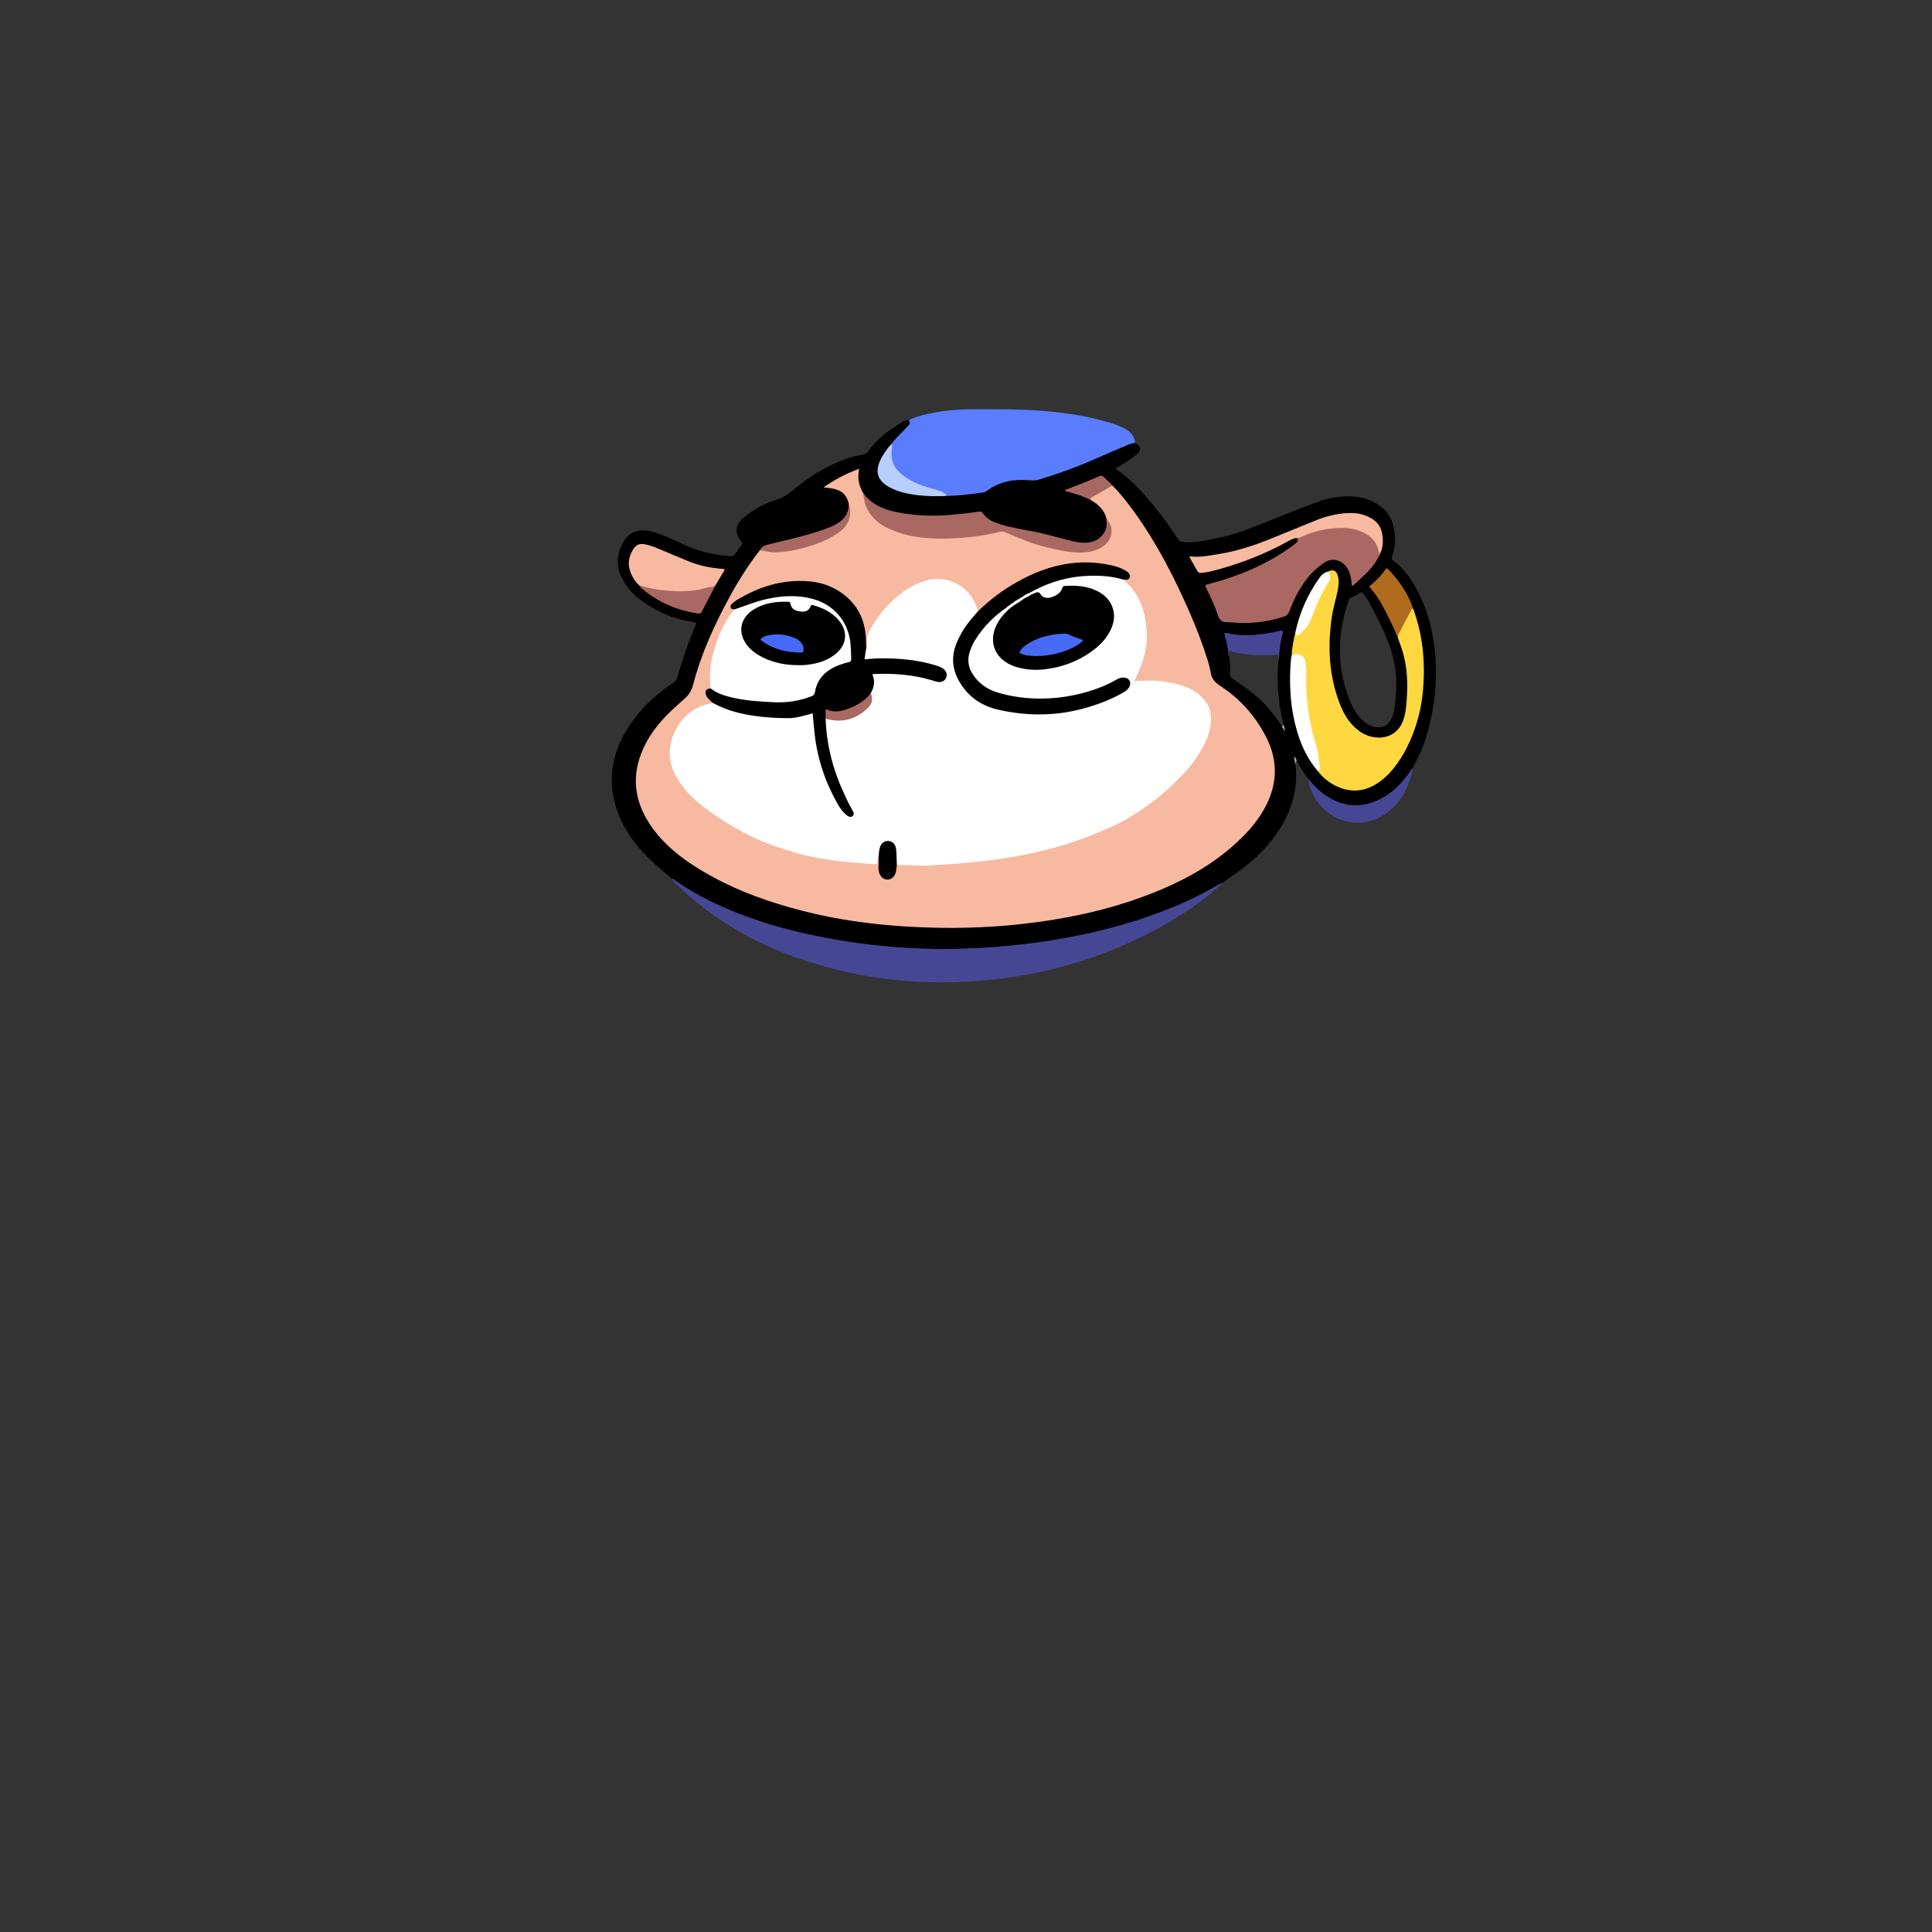 <?xml version="1.0" encoding="UTF-8"?>
<svg id="_图层_1" data-name="图层 1" xmlns="http://www.w3.org/2000/svg" viewBox="0 0 960 960">
  <rect x="0" y="0" width="960" height="960" fill="#333333" stroke="none"/>
  <defs>
    <style>
      .cls-1 {
        fill: #bab2b2;
      }

      .cls-1, .cls-2, .cls-3, .cls-4, .cls-5, .cls-6, .cls-7, .cls-8, .cls-9, .cls-10, .cls-11, .cls-12, .cls-13, .cls-14, .cls-15, .cls-16, .cls-17, .cls-18, .cls-19 {
        stroke-width: 0px;
      }

      .cls-2 {
        fill: #6f6c6c;
      }

      .cls-3 {
        fill: #f7b9a0;
      }

      .cls-4 {
        fill: #010101;
      }

      .cls-6 {
        fill: #466af6;
      }

      .cls-7 {
        fill: #a86861;
      }

      .cls-8 {
        fill: #b16b1f;
      }

      .cls-9 {
        fill: #c68877;
      }

      .cls-10 {
        fill: #fff;
      }

      .cls-11 {
        fill: #466af5;
      }

      .cls-12 {
        fill: #b7ceff;
      }

      .cls-13 {
        fill: #ebefef;
      }

      .cls-14 {
        fill: #454795;
      }

      .cls-15 {
        fill: #a5adad;
      }

      .cls-16 {
        fill: #ffd741;
      }

      .cls-17 {
        fill: #a96861;
      }

      .cls-18 {
        fill: #fffffe;
      }

      .cls-19 {
        fill: #5a7dff;
      }
    </style>
  </defs>
  <path class="cls-5" d="m712.33,318.43c-1.63-10.53-4.97-20.46-10.68-29.54-2.45-3.9-5.34-7.39-9.11-10.07-.98-.7-1.3-1.25-.82-2.51,1.92-5.01,1.91-10.14.57-15.31-1.05-4.04-3.25-7.2-6.65-9.65-4.23-3.05-8.92-4.54-14.09-4.72-6.25-.23-12.27,1-18.06,3.18-8.15,3.06-16.21,6.33-24.3,9.55-7.42,2.95-14.79,6.02-22.66,7.65-6.02,1.25-11.97,2.82-18.23,2.36-1.56-.11-2.43-.58-3.25-1.86-2.83-4.45-5.88-8.77-9.14-12.92-6.33-8.07-12.98-15.83-21.57-21.66.47-.63,1.17-.86,1.78-1.23,2.94-1.79,5.85-3.62,8.53-5.77,2.69-2.16,2.43-4.3-.63-5.85-1.08-.78-2.15-.32-3.18.09-2.81,1.14-5.63,2.26-8.4,3.5-11.36,5.09-22.79,10.02-34.77,13.51-2.24.65-4.42.93-6.8.74-7.17-.58-14,.7-20.07,4.85-1.01.69-2.06,1.15-3.28,1.36-5.9,1.02-11.87,1.36-17.83,1.8-4.55.15-9.09,0-13.6-.51-5.34-.6-10.56-1.73-15.17-4.72-3.9-2.53-4.99-5.72-3.56-10.09,1.17-3.57,3.44-6.44,5.74-9.31.47-.74,1.07-1.36,1.65-2.01,2.1-2.35,4.18-4.72,6.41-6.95,1-.99,2.05-2.19.38-3.56-1.45-.12-2.62.62-3.78,1.3-6.4,3.75-12.15,8.28-16.52,14.36-.68.94-1.44,1.37-2.55,1.5-2.95.36-5.78,1.2-8.57,2.18-9.78,3.45-18.34,8.98-26.24,15.57-2.68,2.24-5.49,3.9-8.86,4.94-5.85,1.82-11.15,4.84-15.78,8.86-3.99,3.47-4.25,7.65-.9,11.55.58.67.71,1.1.15,1.82-1.03,1.32-2.06,2.66-2.93,4.09-.72,1.18-1.58,1.56-2.95,1.44-8.19-.7-16.08-2.51-23.5-6.12-3.59-1.75-7.25-3.34-10.99-4.75-2.02-.76-4.06-1.43-6.21-1.77-5.39-.83-9.72,1.03-12.31,5.81-3.15,5.81-3.7,11.84-.47,17.87,2.22,4.14,5.13,7.72,8.93,10.51,7.03,5.18,14.69,8.98,23.35,10.59,1.51.28,3.11.36,4.59,1.17-3.88,9.02-6.86,18.21-9.69,27.44-.34,1.11-1.05,1.66-1.94,2.26-10.62,7.08-19.36,15.92-25.23,27.38-2.91,5.68-4.69,11.7-5.08,18.1-.54,8.87,1.57,17.12,5.65,24.93,4.13,7.92,9.92,14.47,16.59,20.31,2.47,2.16,4.96,4.29,7.43,6.43,1.84,1.66,3.79,3.16,5.89,4.48,9.86,6.2,20.36,11.1,31.29,15.02,30.79,11.04,62.75,15.38,95.29,16.18,4.79.12,9.58-.26,14.36-.37,9.84-.24,19.63-.99,29.37-2.19,17.16-2.12,34.12-5.32,50.66-10.44,16.22-5.02,32.12-10.81,46.41-20.28,1.69-1.2,3.36-2.43,5.07-3.58,6.5-4.39,12.55-9.33,17.68-15.28,10.05-11.64,15.72-24.84,13.98-40.57-.27-.51-.23-1.05-.08-1.57.07-.23-.12-.49.11-.68.09.31.28.54.53.73,1.73,3.17,3.65,6.22,5.83,9.1,5.33,8.45,13.08,13.05,22.94,13.52,12.36.58,23.8-9.14,28.76-18.83,2.05-4.15,4.35-8.18,5.84-12.59,5.59-16.58,7.31-33.51,4.63-50.83Zm-75.28,42.41c-2.18-3.24-4.56-6.31-7.09-9.29-4.55-5.35-10.3-9.21-15.9-13.27-.19-.14-.38-.3-.59-.4-1.89-.88-2.52-2.25-2.25-4.39.33-2.61-.22-5.23-.57-7.84-.25-2.66-.02-2.98,2.4-2.4,4.05.97,8.18,1.28,12.29,1.69,2.47.25,4.9-.56,7.38-.38,2.6.19,2.79.36,2.55,3-.97,10.61-.23,21.1,2.24,31.47.09.38.12.78.18,1.18.12.56-.12.73-.64.62Zm56.74-20.13c-.08,4-.39,7.98-1,11.94-.24,1.51-.69,2.95-1.32,4.34-1.43,3.18-4.27,4.79-7.73,4.34-2.28-.29-4.25-1.27-5.99-2.78-3.61-3.13-5.81-7.17-7.49-11.54-6.21-16.24-5.75-32.51-.09-48.78.22-.63.41-1.11,1.16-1.34,1.54-.47,2.92-1.29,4.24-2.2.76-.52,1.24-.44,1.78.28,1.11,1.46,2.27,2.91,3.12,4.54,3.8,7.29,7.74,14.51,10.35,22.36,2.04,6.13,3.13,12.38,2.97,18.84Z"/>
  <path class="cls-19" d="m442.9,220.64c1.9-2.56,4.23-4.74,6.44-7.02.72-.74,1.42-1.5,2.13-2.26.76-.83.82-1.69.09-2.57,4.36-2.11,9.04-3.11,13.76-3.94,6.55-1.16,13.17-1.53,19.81-1.51,7.12.02,14.24-.04,21.35.19,14.81.48,29.48,2.04,43.78,6.14,3.08.88,6.11,1.89,8.92,3.47,2.72,1.54,4.56,3.71,4.86,6.95-1.13.05-2.19.36-3.23.8-5.13,2.2-10.31,4.32-15.4,6.61-9.47,4.28-19.23,7.78-29.16,10.82-1.56.48-3.09.48-4.71.34-7.6-.65-14.82.46-21.11,5.22-.52.39-1.06.69-1.71.79-6.24.93-12.5,1.66-18.81,1.78-1.1-1.26-2.57-1.82-4.12-2.25-5.37-1.51-10.71-3.07-15.47-6.15-4.34-2.81-7.56-6.27-7.96-11.76-.14-1.95.54-3.75.55-5.65Z"/>
  <path class="cls-14" d="m333.76,436.61c.3.08.66.08.89.25,12.99,9.32,27.45,15.64,42.51,20.7,12.52,4.21,25.36,7.08,38.35,9.34,7.79,1.36,15.62,2.41,23.48,3.16,5.64.54,11.3.92,16.97,1.17,5.83.25,11.66.47,17.49.29,9.66-.3,19.31-.69,28.93-1.67,9.3-.95,18.54-2.23,27.72-3.92,18.75-3.45,37.02-8.54,54.61-15.96,6.85-2.89,13.51-6.21,19.94-9.95.74-.43,1.39-1.11,2.37-1.01-.37.95-1.27,1.4-1.97,2.02-12.43,10.89-26.48,19.23-41.39,26.22-20.2,9.46-41.39,15.64-63.47,18.66-35.94,4.92-71.12,1.86-105.38-10.39-21.35-7.64-40.47-18.97-57.02-34.55-1.44-1.36-3.03-2.59-4.04-4.36Z"/>
  <path class="cls-14" d="m650.16,387.16c2.64,3.09,5.47,5.98,8.87,8.25,9.21,6.14,18.65,6.16,28.18.88,5.4-2.99,9.48-7.45,13.07-12.4.51-.7.77-1.59,1.59-2.05-.14,3.01-1.31,5.74-2.37,8.48-2.21,5.75-5.85,10.37-10.9,13.96-12,8.55-27.81,4.4-35.02-7.51-1.79-2.95-3.2-6.08-3.42-9.61Z"/>
  <path class="cls-15" d="m643.77,379.58c-.65-1.12-.38-2.4-.83-3.74.92.65,1.28,1.37,1.39,2.23-.67.32-.23,1.06-.56,1.51Z"/>
  <path class="cls-3" d="m549.8,257.64c-1.11-4.25-4.03-6.99-7.68-9.09-.85-.59-.68-1.3.03-1.73,3.2-1.93,6.4-3.86,9.64-5.71.29-.17.62,0,.92.12,4.12,4.05,7.62,8.61,10.99,13.28,11.13,15.46,19.76,32.29,27.37,49.68,3.4,7.77,6.44,15.67,8.98,23.76.65,2.05,1.21,4.16,1.55,6.28.47,2.92,2,4.81,4.47,6.4,9.95,6.42,17.62,15.01,23.03,25.51,6.34,12.3,5.63,24.51-1.24,36.4-4.13,7.14-9.73,13.05-15.94,18.41-11.63,10.06-24.98,17.17-39.19,22.81-16.19,6.42-32.98,10.65-50.15,13.38-18.67,2.98-37.48,4.23-56.39,3.87-23.01-.44-45.78-2.79-68.11-8.6-15.36-4-30.28-9.17-44.23-16.86-7.72-4.25-15.14-8.96-21.6-15.03-3.86-3.63-7.29-7.63-10.09-12.14-7.93-12.73-8.18-25.75-1.29-38.96,3.25-6.23,7.72-11.55,12.8-16.36,2.2-2.09,4.48-4.1,6.74-6.13,1.97-1.76,3.29-3.96,3.94-6.47,4.1-15.82,10.87-30.53,18.69-44.78,4.27-7.78,9.07-15.24,14.53-22.26.81-.52,1.67-.44,2.54-.24,3.39.8,6.77.67,10.21.18,8.54-1.21,16.63-3.72,24.12-8.02,6.27-3.6,8.23-8.15,7.26-15.38-1.6-5.37-4.28-7.1-12.52-7.79,5.64-3.89,11.25-6.88,17.77-9.25-1.05,4.58-.16,8.51,2.02,12.18,1.44,3.01,1.49,6.52,3.63,9.31,2.18,2.84,4.63,5.22,7.85,6.86,6.6,3.35,13.6,4.81,20.94,5.37,11.66.89,23.09-.41,34.44-2.9,1.8-.39,3.4-.19,5.09.59,9.63,4.41,19.63,7.69,30.16,9.14,4.44.61,8.9.68,13.25-.87,6.38-2.27,8.49-6.67,6.03-12.92-.26-.67-.16-1.43-.57-2.04Z"/>
  <path class="cls-16" d="m641.83,325.79c.1-3.86.94-7.61,1.78-11.36,2.87.32,4.24-1.79,5.55-3.69,1.45-2.09,2.24-4.57,3.17-6.93,1.87-4.75,3.82-9.45,6.71-13.69,1.33-1.95,1.32-3.95.6-6.06,2.78-1.32,4.42-.63,5.17,2.26.61,2.38.33,4.76-.13,7.13-.84,4.31-2.22,8.5-2.86,12.85-2.19,14.78-1.53,29.31,3.92,43.4,2.02,5.23,4.8,9.9,9.37,13.34,2.83,2.13,6.02,3.3,9.54,3.45,5.76.25,10.4-2.87,12.5-8.24,1-2.56,1.36-5.25,1.62-7.96.77-8.15.8-16.27-1.2-24.29-.75-3.03-1.85-5.94-2.89-8.87-.51-1.29-.15-2.47.43-3.64,1.68-3.33,3.59-6.55,5.26-9.89.3-.59.54-2.24,1.93-.9,5.01,13.86,6.16,28.12,4.53,42.7-1.04,9.22-3.7,17.94-7.85,26.22-1.87,3.72-4.13,7.2-6.74,10.44-2.38,2.94-5.13,5.47-8.35,7.47-6.16,3.84-12.56,4.32-19.19,1.4-4.02-1.77-7.36-4.41-10-7.93.67-4.2-.26-8.26-1.35-12.24-1.69-6.16-3.33-12.32-4.14-18.67-.71-5.63-.88-11.28-.77-16.95.04-1.84-.05-3.67-.41-5.48-.59-2.97-1.72-3.87-4.79-3.71-.48.03-.95.11-1.39-.16Z"/>
  <path class="cls-17" d="m685.63,275.42c-1.12,2.49-2.56,4.79-4.33,6.85-2.57,2.96-5.49,5.57-8.39,8.21-.28.26-.58.57-1.17.48-.17-1.27-.3-2.59-.52-3.89-.36-2.16-1.14-4.15-2.58-5.84-2.91-3.42-7.24-4.06-10.95-1.41-3.46,2.46-6.6,5.29-9.09,8.79-3.32,4.65-5.93,9.67-7.87,15.03-.54,1.48-1.36,2.31-2.89,2.8-8.8,2.85-17.79,3.7-26.96,2.73-.16-.02-.32-.08-.47-.06-3.16.43-4.6-1.11-5.51-4.06-1.37-4.42-3.5-8.57-5.46-12.77-.76-1.63-.71-1.59.93-2.02,15.14-3.9,29.34-9.86,42.02-19.15.64-.47,1.25-1,1.85-1.53.84-.74.74-1.51,0-2.27,2.7-1.75,5.76-2.65,8.79-3.56,6.49-1.95,13.11-2.79,19.81-1.39,4.55.95,8.6,2.93,11.16,7.11.84,1.36,1.53,2.8,1.63,4.44-.03.5-.03,1.01.03,1.51Z"/>
  <path class="cls-17" d="m549.8,257.64c.9,1.65,2.24,3.06,2.43,5.08.42,4.37-1.66,7.39-5.24,9.45-2.5,1.44-5.3,2.12-8.22,2.31-6.56.42-12.82-1.15-19.11-2.64-6.79-1.62-13.16-4.37-19.52-7.13-1.14-.49-2.13-.75-3.41-.44-4.1,1-8.25,1.78-12.44,2.31-2.13.27-4.27.49-6.42.64-1.91.14-3.83.3-5.72.35-9.53.28-19-.21-27.99-3.84-3.32-1.34-6.59-2.87-9.2-5.48-3.08-3.08-5.3-6.57-5.68-11.03-.06-.71-.48-1.37-.31-2.11,4.39,5.93,10.76,8.28,17.63,9.58,8.36,1.58,16.79,1.86,25.28,1.18,4.62-.37,9.22-.84,13.79-1.54.91-.14,1.91-.45,2.61.59,2.19,3.27,5.57,4.62,9.14,5.7,5.13,1.55,10.41,2.43,15.66,3.4,6.68,1.22,13.16,3.3,19.76,4.85,2.5.59,5.02,1.03,7.59.74,4.01-.45,7.06-2.34,8.82-6.09.9-1.91.59-3.9.54-5.88Z"/>
  <path class="cls-3" d="m317.52,290.79c-2.05-1.98-3.51-4.35-4.42-7.02-1.37-4-.49-7.74,1.77-11.16,1.25-1.9,3.08-2.65,5.4-2.19,2.05.41,4.03,1.02,5.94,1.82,5.45,2.26,10.86,4.64,16.34,6.83,5.3,2.12,10.86,3.18,16.55,3.6.3.02.64-.06,1,.46-1.48,2.49-3.02,5.07-4.55,7.66-.56.68-1.14,1.35-2.06,1.53-3.35.65-6.64,1.77-10.06,1.94-7.16.36-14.3.11-21.34-1.53-1.66-.39-3.16-1.02-4.57-1.94Z"/>
  <path class="cls-3" d="m685.12,274.4c-.87-5.38-4.32-8.53-9.11-10.45-4.72-1.89-9.68-1.89-14.61-1.31-5.24.62-10.3,2.02-15.09,4.29-.68.32-1.39.29-2.09.38-1.95.25-3.58,1.3-5.24,2.21-11.56,6.29-23.76,10.95-36.5,14.2-1.86.47-3.74.83-5.66.96-.77.05-1.4-.09-1.81-.84-1.31-2.36-2.65-4.71-3.83-6.79-.06-.53.03-.65.24-.62,5,.66,9.86-.42,14.73-1.22,9.27-1.53,18.1-4.54,26.76-8.11,7.01-2.89,14.06-5.71,21.07-8.59,4.85-1.99,9.89-3.17,15.1-3.53,4.21-.29,8.27.28,12.04,2.41,3.05,1.72,4.99,4.18,5.62,7.63.58,3.19.62,6.35-.7,9.41-.31.29-.61.3-.9-.02Z"/>
  <path class="cls-10" d="m641.83,325.79c.88-.35,1.74-.82,2.73-.77,2.06.1,3.7,1.58,4.07,3.74.33,1.97.45,3.96.4,5.95-.31,12.37,1.35,24.47,5.12,36.27.51,1.6.81,3.25.98,4.91.17,1.58.26,3.16.7,4.72.29,1.02.34,2.13-1.14,2.39-4.68-5.49-7.79-11.81-9.88-18.66-3.73-12.23-4.46-24.74-3.27-37.4.04-.39.2-.76.3-1.15Z"/>
  <path class="cls-8" d="m702.29,302.71c-.38-.1-.72-.23-.98.27-2.09,4.03-4.19,8.05-6.32,12.06-.37.69-.23,1.4-.31,2.1-2.26-5.72-5.06-11.18-7.94-16.6-1.73-3.27-3.92-6.2-6.4-9.14,2.38-1.96,4.67-3.94,6.5-6.38.24-.32.54-.6.75-.93,1.44-2.29,1.45-2.09,3.18-.21,5.09,5.51,9.12,11.68,11.53,18.84Z"/>
  <path class="cls-14" d="m635.27,327.58c-.04-.7-.09-1.4-.15-2.37-8.18.74-16.25.45-24.07-1.75-.69.77-.06,1.55-.4,2.2-.09-.13-.27-.25-.27-.37-.1-3.61-1.16-7.03-2.06-10.57.97-.47,1.83-.06,2.6.1,6.6,1.39,13.15.83,19.7-.29,1.88-.32,3.74-.74,5.62-1.12.87-.18,1.45-.06,1.17,1.06-1.02,4.1-1.82,8.23-1.83,12.49,0,.21-.2.42-.3.63Z"/>
  <path class="cls-12" d="m442.9,220.64c.75,1.03.34,2.16.17,3.22-.14.88-.08,1.72-.04,2.6.24,5.44,3.72,8.55,7.87,11.24,4.69,3.04,9.99,4.53,15.29,5.97,1.42.39,2.64,1.07,3.84,1.87.68.46-.16.6-.12.92-7.18.26-14.33.06-21.34-1.78-2.55-.67-5-1.61-7.28-2.96-5.12-3.03-6.46-7.11-4.08-12.59,1.38-3.16,3.4-5.93,5.69-8.5Z"/>
  <path class="cls-17" d="m317.52,290.79c4.5,1.4,9.13,2.34,13.8,2.69,6.12.47,12.29.63,18.32-1.04,1.3-.36,2.6-.8,3.98-.79.79,0,1.29-.58,1.94-.87-2.27,4.37-4.54,8.74-6.8,13.11-.35.69-.69,1.11-1.63.98-10.41-1.49-19.77-5.35-27.84-12.17-.66-.55-1.39-1.07-1.75-1.91Z"/>
  <path class="cls-17" d="m421.7,249.96c1.8,5.29.44,10.33-3.73,13.68-5.13,4.13-11.17,6.45-17.38,8.23-5.18,1.49-10.5,2.6-15.97,2.6-2.43,0-4.68-.92-7.06-1.05.86-1.83,2.4-2.46,4.31-2.91,9.4-2.22,18.82-4.36,27.95-7.56,1.43-.5,2.84-1.07,4.21-1.73,4.73-2.26,7.99-5.55,7.67-11.26Z"/>
  <path class="cls-18" d="m659.65,284.07c1.63,1.58,1.61,3.33.53,5.19-.04.07-.06.15-.11.21-4.01,5.92-6.47,12.58-9.05,19.17-1.11,2.83-3.18,4.7-5.38,6.53-.94.78-1.24.63-2.04-.74,2.18-10.14,6.3-19.41,12.4-27.79.92-1.26,2.14-2.11,3.63-2.58Z"/>
  <path class="cls-7" d="m552.71,241.23c-2.46,1.45-4.92,2.91-7.38,4.34-.96.56-1.94,1.1-2.94,1.6-.74.37-.5.86-.27,1.39-4.04-2.15-8.43-3.4-12.86-4.58.04-.19.09-.38.13-.57,2.95-1.14,5.92-2.26,8.86-3.44,2.58-1.04,5.17-2.08,7.7-3.24,1.12-.52,1.92-.39,2.75.47,1.32,1.36,2.82,2.55,4.01,4.05Z"/>
  <path class="cls-1" d="m637.05,360.84c.21-.21.43-.41.64-.62.49.37.39.95.5,1.46.13.49-.09.63-.54.52-.19-.46-.66-.79-.6-1.36Z"/>
  <path class="cls-2" d="m637.65,362.2c.18-.17.36-.34.54-.52.45.5.56,1.04.21,1.66-.47-.27-.66-.67-.75-1.14Z"/>
  <path class="cls-9" d="m685.12,274.4l.9.02c.08.42-.08.74-.4,1-.46-.2-.55-.58-.51-1.03Z"/>
  <path class="cls-10" d="m558.12,287.97c6.08,5.08,9.53,11.64,10.89,19.37.5,2.82.89,5.67.89,8.54-.02,5.82-1.35,11.37-3.61,16.71-.8,1.89-1.69,3.73-2.69,5.92,2.42-.33,4.6-.25,6.77-.31,5.3-.13,10.5.62,15.59,2.01,5.62,1.54,10.43,4.37,13.75,9.35,1.27,1.91,1.79,4.03,1.97,6.31.47,5.93-1.68,11.14-4.4,16.16-4.24,7.82-10.41,14.03-16.91,20-6.21,5.71-13.07,10.48-20.26,14.78-5.63,3.37-11.74,5.77-17.8,8.22-12.02,4.86-24.51,8.1-37.23,10.4-5.95,1.08-11.93,1.94-17.95,2.61-8.48.94-16.97,1.51-25.48,2.02-5.37.33-10.67-.46-16-.17-.84-.94-.59-2.1-.59-3.19,0-1.76-.18-3.49-.65-5.18-.43-1.57-1.28-2.8-3.06-2.87-1.73-.06-2.7,1.07-3.42,2.51-.79,1.57-.24,3.5-1.42,4.95-.24.23-.33.52-.36.86-.23,2.47-.23,2.54-2.58,2.38-12.48-.86-24.95-1.89-37.07-5.28-7.38-2.07-14.64-4.51-21.61-7.74-9.02-4.18-17.41-9.45-25.31-15.41-5.3-4-10-8.76-13.33-14.58-4.05-7.08-4.63-14.46-1.27-22.03,3.52-7.92,9.45-12.88,17.94-14.73.39-.08.76-.26,1.13-.39.22-.12.46-.15.71-.09.36.09.71.23,1.05.38,8.81,4.17,18.18,5.69,27.82,6.44,6.23.48,12.24.14,18.22-1.58,1.96-.56,2.46-.06,2.74,2.15.74,5.93,1.03,11.93,2.47,17.77,2.27,9.21,5.52,18.01,10.5,26.12.84,1.37,1.8,2.65,3.05,3.66.66.53,1.45,1.34,2.3.58.7-.63.18-1.51-.22-2.2-1.63-2.85-2.96-5.84-4.31-8.82-4.58-10.12-7.69-20.63-8.42-31.77-.09-1.41-.73-2.82-.12-4.25.66-1.11,1.61-.69,2.55-.53,5.78.99,11.03-.2,15.92-3.51,3.47-2.34,4.8-5.36,4.02-9.4.89-2.35,1.43-4.75.99-7.27-.34-1.92.62-2.61,2.4-2.65,9.23-.22,18.38.27,27.26,3.08,1.3.41,2.6.8,3.99.67,1.12-.11,1.98-.62,2.39-1.71.41-1.1.05-2.04-.71-2.86-.85-.9-1.97-1.34-3.09-1.77-4.98-1.9-10.19-2.66-15.45-3.21-6.21-.65-12.43-.74-18.66-.24-2,.16-2.45-.31-2.26-2.33.12-1.25.14-2.58,1.21-3.52.74-1.09.43-2.33.35-3.48-.14-2.07.43-3.82,1.44-5.65,3.19-5.77,7.08-10.98,11.97-15.39,4.97-4.47,10.51-7.97,17.09-9.62,9-2.26,18.81,2.59,22.59,10.25.84,1.71,1.81,3.38,2.12,5.3.23,1.15-.69,1.71-1.28,2.41-4,4.72-7.56,9.66-9.48,15.69-1.59,5.01-1.29,9.8.93,14.46,3.68,7.72,9.7,12.93,17.92,15.14,17.57,4.72,34.95,3.75,52.05-2.49,3.77-1.38,7.36-3.09,10.91-4.94,1.22-.64,2.33-1.41,3.13-2.55.57-.82.94-1.71.43-2.69-.5-.97-1.44-1.19-2.43-1.26-1.24-.08-2.37.32-3.43.91-10.49,5.78-21.79,8.44-33.69,9.18-8.31.52-16.39-.59-24.41-2.55-4.38-1.07-8.24-3.16-11.31-6.43-5.66-6.04-6.25-12.26-1.99-19.77,3.97-7,9.43-12.64,16.05-17.18.19-.11.39-.2.59-.29.18-.09.36-.17.55-.24.25-.11.51-.2.75-.31.14-.09.28-.17.42-.26.12-.1.25-.2.38-.29.12-.1.26-.19.4-.26.13-.08.27-.16.41-.24.13-.1.26-.19.39-.28.12-.11.25-.21.38-.3.13-.1.27-.19.41-.27.2-.14.41-.27.6-.41.13-.1.26-.18.4-.26.2-.11.42-.2.62-.31.12-.09.25-.17.38-.25.11-.1.23-.19.36-.29.12-.1.25-.18.4-.24.21-.11.42-.21.64-.32.15-.07.31-.1.48-.12.27.02.49.12.66.33.08.16.09.32.06.49-.07.15-.17.29-.28.42-.12.12-.25.21-.39.3-.13.09-.27.16-.41.23-.13.08-.26.16-.39.25-.11.1-.24.19-.36.28-.12.1-.24.17-.38.24-.13.08-.26.15-.38.21-.12.08-.24.16-.36.25-.11.1-.23.19-.34.27-.11.09-.24.17-.37.23-.12.08-.25.15-.38.22-.12.09-.24.17-.36.25-.11.1-.23.19-.35.28-.12.1-.25.18-.39.25-.13.09-.27.16-.4.24-.13.1-.26.2-.38.3-.12.13-.24.25-.36.38-.06.07-.12.14-.17.21-.11.16-.23.31-.35.47-.06.09-.12.17-.18.25-.13.19-.27.35-.42.52-2.33,2.34-4.34,4.9-5.76,7.91-3.27,6.92-.89,14.24,5.96,17.72,5.73,2.91,11.83,3.62,18.18,2.68,10.47-1.55,19.88-5.27,27.37-13.06,1.85-1.92,3.34-4.09,4.47-6.49,2.98-6.36,1.26-12.95-4.56-16.89-5.16-3.49-11.03-3.93-17.04-3.53-.79.05-1.3.55-1.72,1.17-.68,1-1.51,1.87-2.43,2.64-2.82,2.36-6.07,2.45-8.98.24-.59-.44-1.11-.91-1.9-.84-.44.04-.87.11-1.3.23-.21.06-.43.1-.65.11-.47,0-.89-.11-1.12-.58-.02-.24.06-.45.21-.64.32-.38.66-.72,1.05-1.04,7.48-4.25,15.53-6.57,24.08-7.5,5.79-.64,11.48-.16,17.17.66,1.38.2,2.91.25,3.84,1.62Z"/>
  <path class="cls-5" d="m410.25,357.39c.52,12.78,3.58,24.93,8.96,36.51,1.35,2.9,2.66,5.81,4.27,8.57.55.94,1.27,1.98.16,3.02-.77.71-1.91.48-3.21-.63-1.65-1.42-2.94-3.16-4.02-5.04-6.23-10.88-10.2-22.51-11.6-34.98-.38-3.4-.67-6.82-1.01-10.37-1.58.42-3.11.82-4.64,1.23-2.48.66-5.01,1.17-7.56,1.15-8.8-.07-17.55-.74-26.1-3.03-3.72-1-7.27-2.4-10.66-4.21l-.16-.12c-.22-.1-.43-.19-.65-.29-.61-.6-1.24-1.19-1.84-1.8-.61-.62-1.13-1.33-1.42-2.16-.68-1.95.09-2.95,2.37-3.15.5-.15.96.01,1.37.26,5.92,3.6,12.61,4.39,19.26,5.27,5.16.68,10.36.49,15.55.56,4.48.05,8.7-1.03,12.85-2.55,1.11-.41,1.95-1.02,2.21-2.28,1.55-7.48,6.6-11.56,13.48-13.87,4.87-1.63,4.8-1.63,4.26-6.8-.26-2.54-.34-5.09-1.1-7.56-3.19-10.35-12.14-17.03-23.06-18.03-10.45-.95-20.08,1.77-29.66,5.24-1.09.39-2.15,1.17-3.41.5-.69-.13-1.51-.03-1.79-.91-.28-.89.18-1.55.81-2.1.6-.52,1.22-1.04,1.89-1.46,11.02-6.8,22.87-10.54,35.94-9.52,6.08.48,11.73,2.37,16.71,5.98,7.49,5.41,11.25,12.86,11.79,22.01.11,1.83.1,3.67.14,5.5-.26,1.71-.53,3.43-.81,5.28,2.57-.17,5.02-.44,7.48-.47,9.39-.11,18.68.66,27.72,3.43,1.14.35,2.29.71,3.33,1.33,2.01,1.18,2.78,3,2.05,4.81-.69,1.74-2.38,2.52-4.59,2.06-.86-.18-1.68-.5-2.52-.75-9.29-2.78-18.82-3.5-28.46-3.12-.31.01-.61.11-1.14.2,1.54,3.34.89,6.44-.82,9.43-.41,1.64-1.49,2.76-2.79,3.74-3.22,2.42-6.79,4.12-10.63,5.25-2.81.83-5.63,1.08-8.41-.44-.13,1.56.26,3.03-.57,4.32Z"/>
  <path class="cls-10" d="m364.91,302.82c5.23-1.71,10.31-3.86,15.71-5.08,7.5-1.69,15-2.22,22.55-.33,11.38,2.85,18.83,11.81,19.53,23.51.12,1.91.21,3.83.25,5.75.04,2.03,0,2.03-1.89,2.52-2.32.6-4.6,1.33-6.75,2.43-5.09,2.58-8.39,6.57-9.37,12.27-.2,1.18-.68,1.71-1.82,2.14-5.99,2.29-12.14,3.21-18.56,2.91-7.28-.35-14.53-.76-21.62-2.54-3.49-.88-6.9-2.03-9.79-4.32-1.38-9.13.79-17.7,4.11-26.09,1.89-4.77,4.29-9.24,7.64-13.17Z"/>
  <path class="cls-5" d="m500.34,301.75c-6.42,4.38-11.81,9.75-15.87,16.4-1.09,1.78-1.92,3.68-2.58,5.66-1.32,3.98-.81,7.71,1.47,11.22,2.91,4.49,6.99,7.43,12.05,8.98,7.32,2.24,14.85,3.21,22.48,3.11,10.15-.13,20-2.08,29.46-5.81,2.46-.97,4.82-2.12,7.1-3.45,1.25-.74,2.57-1.29,4.08-1.18,2.6.2,3.8,2.25,2.64,4.59-.67,1.35-1.85,2.16-3.12,2.89-5.43,3.13-11.22,5.39-17.2,7.2-14.8,4.48-29.74,4.71-44.77,1.3-8.44-1.92-15.03-6.44-19.42-14.03-3.47-6-4.03-12.17-1.5-18.65,2.06-5.29,5.16-9.9,8.94-14.09.64-.71,1.25-1.44,1.87-2.16,4.77-4.62,9.91-8.76,15.55-12.26,8.33-5.17,17.15-9.16,26.85-11,8.36-1.59,16.67-1.32,24.92.67,1.71.41,3.36,1,4.93,1.8.64.33,1.28.67,1.85,1.09,1.26.95,1.72,2.11,1.22,3.06-.6,1.15-1.64,1.08-2.71.86-.15-.03-.31.01-.47.02-5.41-1.63-10.99-2.02-16.58-1.88-9.89.24-19.21,2.81-27.97,7.4-.27.14-.52.34-.78.52-.19.4-.65.3-.95.5l-.03.02c-1.14,1.32-2.64,1.98-4.29,2.38h0c-.18.38-.65.25-.89.54l-.04.02c-.15.18-.33.3-.56.35l.08.12-.09-.12c-.13.44-.62.31-.87.56h-.01c-.43.4-.95.65-1.43.96h-.01c-.14.2-.26.42-.56.38l.08.12-.09-.12c-.1.46-.62.31-.84.59l-.03.02c-.15.17-.28.37-.54.39-.13.4-.64.25-.82.58l-.07.04c-.17.13-.34.27-.52.4Z"/>
  <path class="cls-4" d="m436.51,426.14c.17-1.49.24-3.01.54-4.48.52-2.51,2.31-3.95,4.46-3.77,2.04.16,3.57,1.72,3.79,4.2.23,2.6.24,5.22.35,7.82-.14,1.02-.23,2.04-.42,3.05-.46,2.45-2.17,4.09-4.25,4.1-2.07.01-3.8-1.59-4.29-4.06-.28-1.41-.16-2.84-.11-4.26.03-.86-.05-1.73-.08-2.6Z"/>
  <path class="cls-5" d="m512.98,295.14c.16.05.28,0,.36-.14.26-.23.68-.1.9-.41,1.08-.24,1.9-.82,2.86.77,1.01,1.69,3.28,2.06,5.22,1.44,2.47-.78,4.72-2.08,5.61-4.77.23-.69.58-.83,1.19-.87,5.57-.36,11.04-.02,16.14,2.55,4.47,2.26,7.46,5.7,8.18,10.81.41,2.95-.3,5.72-1.53,8.37-1.73,3.69-4.33,6.72-7.48,9.25-7.42,5.96-15.92,9.33-25.35,10.43-4.67.55-9.25.22-13.77-1.05-2.17-.61-4.19-1.55-6.03-2.86-5.05-3.6-6.98-9.27-5.23-15.22,1.02-3.46,2.98-6.34,5.45-8.91.61-.63,1.23-1.25,1.84-1.88.18-.1.33-.23.45-.39l.05-.04c.16-.14.32-.28.49-.41h.01c.13-.21.3-.34.52-.42h0c.13-.4.64-.25.81-.58l.07-.04c.16-.14.33-.26.51-.37h0c.18-.35.66-.21.85-.54l.08-.04c.16-.15.33-.26.53-.35h.01c.17-.4.64-.27.88-.54l.04-.02c.14-.19.32-.31.54-.36h.02c.11-.45.62-.3.83-.59l.04-.03c.14-.17.32-.3.53-.38l.03-.02c.98-1.65,2.63-2.08,4.34-2.4Z"/>
  <path class="cls-17" d="m410.25,357.39v-4.74c.17-.08.35-.23.43-.19,3.16,1.55,6.35,1.19,9.54.13,4.84-1.61,9.21-3.97,12.43-8.08,1.36,2.85.63,5.33-1.52,7.38-5.51,5.24-11.96,7.34-19.49,5.56-.47-.11-.91-.29-1.38-.07Z"/>
  <path class="cls-13" d="m512.98,295.14c-1.38.93-2.84,1.7-4.34,2.4-.25-.42-.69-.52-1.12-.63,1.27-1.09,2.71-1.86,4.29-2.38.27.44.73.51,1.17.61Z"/>
  <path class="cls-13" d="m503.71,299.34c.33-.53.82-.83,1.43-.95-.23.69-.7,1.02-1.43.95Z"/>
  <path class="cls-13" d="m502.3,300.32c.14-.4.45-.55.84-.59-.06.51-.41.61-.84.59Z"/>
  <path class="cls-13" d="m505.11,299.86c-.17.35-.46.53-.85.53.13-.43.43-.56.85-.53Z"/>
  <path class="cls-13" d="m500.92,301.31c.14-.38.43-.55.82-.58-.08.46-.4.59-.82.58Z"/>
  <path class="cls-13" d="m506.61,298.93c-.16.39-.49.52-.88.53.12-.46.46-.57.88-.53Z"/>
  <path class="cls-13" d="m508.04,297.96c-.14.39-.45.54-.83.57.07-.49.41-.6.83-.57Z"/>
  <path class="cls-13" d="m505.16,298.39c.15-.4.48-.53.87-.56-.09.5-.44.6-.87.56Z"/>
  <path class="cls-13" d="m503.67,300.82c-.15.36-.42.55-.81.57.08-.46.4-.59.81-.57Z"/>
  <path class="cls-13" d="m506.63,297.45c.17-.39.49-.53.89-.53-.13.45-.46.57-.89.53Z"/>
  <path class="cls-13" d="m514.25,294.59c-.22.31-.51.48-.9.41.2-.37.51-.47.9-.41Z"/>
  <path class="cls-13" d="m511.84,294.51c.19-.41.55-.49.95-.5-.14.5-.5.58-.95.5Z"/>
  <path class="cls-13" d="m503.15,299.73c.07-.29.28-.39.56-.37-.09.27-.26.41-.56.37Z"/>
  <path class="cls-13" d="m501.73,300.73c.06-.29.26-.41.54-.39-.08.26-.26.4-.54.39Z"/>
  <path class="cls-13" d="m504.26,300.4c-.06.28-.24.39-.51.37.08-.25.25-.38.51-.37Z"/>
  <path class="cls-13" d="m505.72,299.47c-.07.28-.26.38-.53.35.09-.25.26-.38.53-.35Z"/>
  <path class="cls-13" d="m500.34,301.75c.06-.28.23-.41.52-.4-.08.26-.25.39-.52.4Z"/>
  <path class="cls-13" d="m502.86,301.4c-.05.29-.24.41-.52.41.07-.27.24-.41.52-.41Z"/>
  <path class="cls-13" d="m502.32,301.82c-.05.28-.21.41-.49.41.06-.26.22-.4.49-.41Z"/>
  <path class="cls-13" d="m501.78,302.27c-.03.27-.18.41-.45.39.05-.24.2-.38.45-.39Z"/>
  <path class="cls-13" d="m507.19,298.55c-.07.29-.27.38-.54.36.09-.25.26-.39.54-.36Z"/>
  <path class="cls-13" d="m506.04,297.82c.07-.29.28-.38.56-.35-.1.26-.27.39-.56.35Z"/>
  <path class="cls-13" d="m508.61,297.56c-.06.29-.26.39-.53.38.09-.25.26-.39.53-.38Z"/>
  <polygon class="cls-3" points="354.7 349.48 354.85 349.45 354.86 349.6 354.7 349.64 354.7 349.48"/>
  <path class="cls-5" d="m396.37,330.5c-5.98-.01-11.74-1.1-17.15-3.73-2.9-1.41-5.53-3.2-7.62-5.69-5.14-6.1-4.14-13.61,2.51-17.97,5.36-3.51,11.42-4.29,17.67-4.09.7.02.91.37,1.02,1.03.49,2.86,2.75,3.53,5.11,3.83,2.12.27,3.99-.35,4.86-2.58.26-.67.56-.78,1.24-.59,4.54,1.26,8.7,3.18,12,6.64,5.77,6.04,5.08,13.43-1.69,18.3-4.5,3.23-9.66,4.45-15.07,4.85-.95.07-1.92,0-2.87,0Z"/>
  <path class="cls-6" d="m506.57,324.44c.68-1.99,2.19-3.29,3.86-4.37,4.16-2.71,8.81-4.1,13.67-4.85,1.34-.21,2.7-.27,4.06-.35,1.05-.06,2.15.03,3.06.47,2.02.98,4.12,1.71,6.23,2.45.28.1.5.36.76.55-7.23,6.87-24.83,9.68-31.63,6.11Z"/>
  <path class="cls-11" d="m377.91,317.71c.93-1.23,2.16-1.64,3.39-1.93,4.74-1.1,9.36-.59,13.81,1.32,1.57.67,2.85,1.75,3.67,3.3.43.8.54,1.66.5,2.55-.03.82-.31,1.37-1.27,1.35-7.17-.12-13.92-1.64-19.76-6.08-.12-.09-.18-.26-.35-.51Z"/>
</svg>